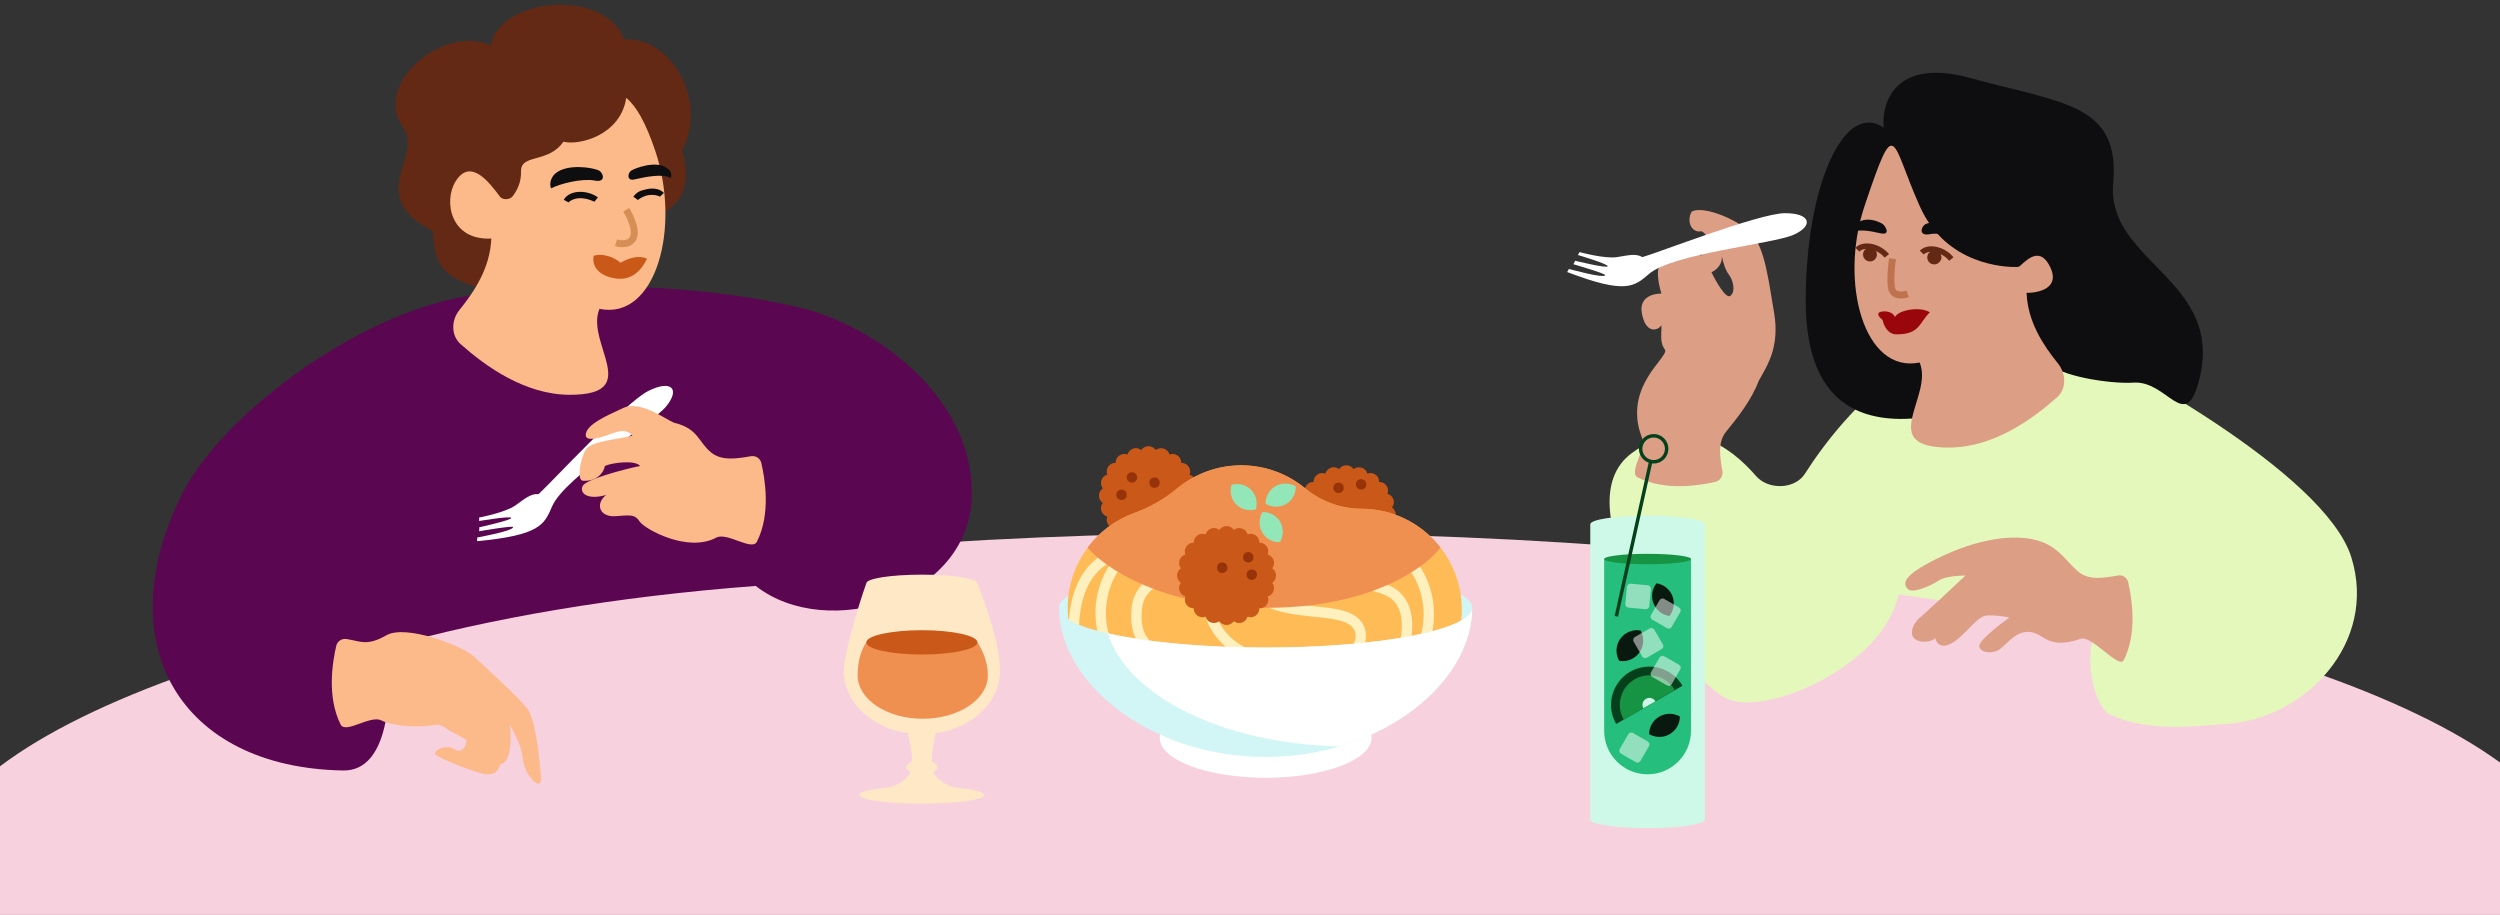 <?xml version="1.0" encoding="utf-8"?>
<!-- Generator: Adobe Illustrator 24.0.2, SVG Export Plug-In . SVG Version: 6.00 Build 0)  -->
<svg version="1.1" id="Layer_1" xmlns="http://www.w3.org/2000/svg" xmlns:xlink="http://www.w3.org/1999/xlink" x="0px" y="0px"
	 viewBox="0 0 1440 527" style="enable-background:new 0 0 1440 527;" xml:space="preserve">
<rect x="0" y="0" width="1440" height="527" fill="#333333" stroke="none"/>
<style type="text/css">
	.st0{fill:#F8D1DF;}
	.st1{clip-path:url(#SVGID_2_);}
	.st2{fill:#5A0650;}
	.st3{fill:#632914;}
	.st4{fill:#FCBA8B;}
	.st5{fill:#FFFFFF;}
	.st6{fill:#CA5919;}
	.st7{fill:#0E0E10;}
	.st8{fill:none;stroke:#D58E54;stroke-width:4;stroke-linejoin:round;stroke-miterlimit:10;}
	.st9{fill:#FFE8C5;}
	.st10{fill:#EF8F50;}
	.st11{fill:#D2F5F5;}
	.st12{fill:#FFBB55;}
	.st13{fill:none;stroke:#FFF0BD;stroke-width:6;stroke-linejoin:round;stroke-miterlimit:10;}
	.st14{fill:#93E6B8;}
	.st15{fill:#973309;}
	.st16{fill:#E5F8BC;}
	.st17{fill:#DD9E86;}
	.st18{fill:#99060C;}
	.st19{fill-rule:evenodd;clip-rule:evenodd;fill:#DD9E86;}
	.st20{fill:none;stroke:#BE724D;stroke-width:4;stroke-linejoin:round;stroke-miterlimit:10;}
	.st21{fill:#CEF9E9;}
	.st22{fill:#25BE7C;}
	.st23{fill:#179443;}
	.st24{fill-rule:evenodd;clip-rule:evenodd;fill:#09190F;}
	.st25{fill:none;stroke:#03401B;stroke-width:2;stroke-linejoin:round;stroke-miterlimit:10;}
	.st26{fill:#03401B;}
	.st27{opacity:0.5;fill:#FFFFFF;enable-background:new    ;}
</style>
<path class="st0" d="M1440,439.2V527H0v-85.6C103.6,363.2,387.5,307,721.5,307C1052.3,307,1334,362.1,1440,439.2z"/>
<g>
	<defs>
		<rect id="SVGID_1_" x="88" y="-29" width="472" height="481"/>
	</defs>
	<clipPath id="SVGID_2_">
		<use xlink:href="#SVGID_1_"  style="overflow:visible;"/>
	</clipPath>
	<g class="st1">
		<path class="st2" d="M459.7,176.9c-41.8-9.7-88-12-97.3-11.2l-92.7,4.7c-66.7,11-143.2,70.8-164.6,113.7
			c-43.3,86.5-1.7,158.1,92.6,159.7c26.5,0.5,28.9-44.6,24.1-70.7c60.2-17.1,133.1-29.5,213.5-35.6c41.1,32.3,124.5,7.3,124.5-53.3
			C559.8,226.4,501.6,186.6,459.7,176.9z"/>
		<path class="st3" d="M392.8,86.6c8.6,29.4-10.4,37.8-21,38.3c-24.1,15.8-77,46.2-95.5,40.9c-23.2-6.6-25.9-14.8-27-32.7
			c-39.4-19.9-5.5-43.7-16.8-59.1c-19.1-26.1,24.4-60.5,50-47.7c5.7-28.6,67-32.7,76.9-3.5C386.9,20.7,408,59,392.8,86.6z"/>
		<path class="st4" d="M377.5,87.1c14.8,44.3,0.2,97.5-32.2,90.8c-8.3,19.7,25.7,49.5-17,49.5c-25.9,0-48.6-16.4-63-29.2
			c-5.6-5-5.4-13.8-0.7-19.6c8.8-10.9,17.7-24.3,18.4-41.2c-23.6,1.2-27.6-21.5-20.6-32.9c8.6-13.8,19.3,0.4,25.6,8.8
			c1.6,2.1,5.9,1.8,7.4-0.4c2.3-3.1,4.9-7.6,4.7-14.2c-0.2-10.3,15.9-4.5,24.4-17.1c9,2.4,33-3.7,36.2-25.2
			C366.2,60.8,371.8,70.1,377.5,87.1z"/>
		<path class="st5" d="M276,300.1l0-2c0,0,14.9-2.8,20.9-7c5.2-3.7,8.8-6.9,13.3-6.5c5.8-5,49.8-52.7,63.2-59.4
			c13.4-6.7,18.5-1.1,10.3,8.9c-8.3,10-58.5,40.8-65.7,57.6c-4.5,10.4-6.8,16.6-43.2,20l0.1-2.1c0,0,21-3.8,20.6-6
			c0-1-19.5,2.4-19.5,2.4l0.1-2.3c0,0,18.6-4.1,18.4-5.4C294.3,297,276,300.1,276,300.1z"/>
		<path class="st4" d="M409.6,260.6c6,5,14.7,3.6,22.8,2.2c2.8-0.5,5.4,1.1,6.1,3.8c2.1,9,5.6,29.3-2.5,45.4
			c-2.8,5.6-17-5.5-23.3-2.4c-16.6,9-41.2-4.9-44.1-9c-2.8-4.1-4.5-4.1-13.8-3.3c-9.4,0.8-12.2-6.9-5.7-12.2
			c-11.4,3.3-15.5-1.6-13.4-5.3c2-3.7,23.2-9.4,33-11.4c-2.8-3.7-16.7-1.8-20.3,0c-0.8,4.5-5.3,9-12.6,8.5c-3.7,0-1.6-12.6,1.6-17.9
			c3.3-5.3,20.8-6.1,26.9-8.1c-4.5-4.9-10.2-1.6-15.1,0c-4.9,1.6-11.4,3.3-11.8,0c-0.4-6.1,11.8-11.4,21.6-15.9
			c9.7-4.5,23.5,6,29.2,8.5c0,0,0.1,0,0.1,0C402.4,246.9,402.3,254.8,409.6,260.6z"/>
		<path class="st6" d="M372.7,149c-7.3-3.1-14.6,2.3-15.4,2.3c-3.2-3.1-10.8-5.8-15.4-3.9c-1.6,10.1,9.7,13.2,15.4,13.2
			C362.9,160.6,368.6,157.5,372.7,149z"/>
		<path class="st7" d="M372.4,109c3.5-0.8,7.4-0.5,10,2.1l-2.3,2.2c-0.3-0.3-6.2-3.1-12.7,1.9l-2.6-1.9
			C367.1,110.3,368.9,109.8,372.4,109z"/>
		<path class="st7" d="M333.8,110.5c-3.6,0.1-7.3,1.4-9.1,4.6l2.8,1.5c0.2-0.4,5-5,14.9-0.4l2-2.5
			C341.4,111.5,337.4,110.4,333.8,110.5z"/>
		<path class="st7" d="M364.1,98c1.1-0.8,13.7-5.9,19.9-1.3c1.7,1.2,3.3,2.4,2.4,5.9c-4.6-2.8-14.6-0.7-21.2,0.8
			C360.9,104.4,361.3,99.2,364.1,98z"/>
		<path class="st7" d="M344.5,98c-3.8-1.6-18.1-3.8-24.7,2c-2,1.8-3.7,5.3-2.4,8.5c5.2-2.7,17.7-5.9,25.2-4.5
			C349.6,105.4,347.4,98.9,344.5,98z"/>
		<path class="st4" d="M222.6,365.9c-11.3,6.4-14.7,3.5-22.8,2.2c-2.8-0.5-5.4,1.1-6.1,3.8c-2.1,9-5.6,29.3,2.5,45.4
			c2.8,5.6,17-5.5,23.3-2.4c8.5,4.1,23.6,4,31.7,2.6c1.8-0.3,4,0.7,5.5,1.8c4,3.1,12,6.1,12,7.4c0,1.7-1.9,8.1-7.2,4.8
			c-5.3-3.3-12.7,1.4-10.5,3.3c2.2,1.9,18.7,8.8,26.6,10.7c7.9,1.9,9.6-2.4,10.8-5.5c4.8-0.2,6.7-10.5,5.3-23.3
			c0.7,3.8,6.2,9.7,7.4,20.2s11.3,20,10.5,10.7c-0.7-9.3-2.9-33-7.9-39.5c-5-6.4-20.6-20.5-30.7-30
			C266.1,371.9,233.9,359.5,222.6,365.9z"/>
		<path class="st8" d="M360.7,120.8c0,0,6.6,10.7,4.1,16.1c-2.5,5.4-10,2.9-10,2.9"/>
	</g>
</g>
<path class="st9" d="M531,331c17.7,0,32,2.2,32,5c4,10,13,34.1,13,50.5c0,18-16,32.9-37.1,35.9c0,0-3.4,15.9-1.7,16.6
	c1.7,0.7,2.8,1.8,2.8,2.9c0,1-0.8,1.9-2.1,2.6c-1.3,0.7,4.9,8.4,14,9.3c9.1,0.9,15.1,2.4,15.1,4.1c0,2.8-16.1,5-36,5
	c-19.9,0-36-2.2-36-5c0-1.7,6-3.2,15.1-4.1c9.1-0.9,15.3-8.6,14-9.3c-1.3-0.7-2.1-1.6-2.1-2.6c0-1.1,1.1-2.2,2.8-2.9
	c1.7-0.7-1.7-16.6-1.7-16.6c-21.1-3-37.1-18-37.1-35.9c0-9.2,8.3-37.5,13-50.5C499,333.2,513.3,331,531,331z"/>
<path class="st10" d="M531.5,414c20.7,0,37.5-11.2,37.5-25c0-7.9-3.2-14.7-6-19h-64c-2.6,3.7-5,9.9-5,19
	C494,402.8,510.8,414,531.5,414z"/>
<ellipse class="st6" cx="531" cy="370" rx="32" ry="7"/>
<path class="st6" d="M775.5,268L775.5,268c-1.7,0-3.3,0.9-4.2,2.2c-1.3-1-3-1.4-4.6-0.8l0,0c-1.6,0.5-2.8,1.8-3.3,3.4
	c-1.5-0.6-3.3-0.4-4.7,0.6l0,0c-1.4,1-2.1,2.6-2.1,4.2c-1.6-0.1-3.2,0.7-4.2,2.1l0,0c-1,1.4-1.2,3.2-0.6,4.7
	c-1.6,0.4-2.9,1.6-3.4,3.3l0,0c-0.5,1.6-0.2,3.4,0.8,4.6c-1.3,0.9-2.2,2.4-2.2,4.2v0c0,1.7,0.9,3.3,2.2,4.2c-1,1.3-1.4,3-0.8,4.6
	l0,0c0.5,1.6,1.8,2.8,3.4,3.3c-0.6,1.5-0.4,3.3,0.6,4.7l0,0c1,1.4,2.6,2.1,4.2,2.1c-0.1,1.6,0.7,3.2,2.1,4.2l0,0
	c1.4,1,3.2,1.2,4.7,0.6c0.4,1.6,1.6,2.9,3.3,3.4l0,0c1.6,0.5,3.4,0.2,4.6-0.8c0.9,1.3,2.4,2.2,4.2,2.2h0c1.7,0,3.3-0.9,4.2-2.2
	c1.3,1,3,1.4,4.6,0.8l0,0c1.6-0.5,2.8-1.8,3.3-3.4c1.5,0.6,3.3,0.4,4.7-0.6l0,0c1.4-1,2.1-2.6,2.1-4.2c1.6,0.1,3.2-0.7,4.2-2.1l0,0
	c1-1.4,1.2-3.2,0.6-4.7c1.6-0.4,2.9-1.6,3.4-3.3l0,0c0.5-1.6,0.2-3.4-0.8-4.6c1.3-0.9,2.2-2.4,2.2-4.2v0c0-1.7-0.9-3.3-2.2-4.2
	c1-1.3,1.4-3,0.8-4.6l0,0c-0.5-1.6-1.8-2.8-3.4-3.3c0.6-1.5,0.4-3.3-0.6-4.7l0,0c-1-1.4-2.6-2.1-4.2-2.1c0.1-1.6-0.7-3.2-2.1-4.2
	l0,0c-1.4-1-3.2-1.2-4.7-0.6c-0.4-1.6-1.6-2.9-3.3-3.4l0,0c-1.6-0.5-3.4-0.2-4.6,0.8C778.8,268.9,777.2,268,775.5,268z"/>
<path class="st6" d="M661.5,257L661.5,257c-1.7,0-3.3,0.9-4.2,2.2c-1.3-1-3-1.4-4.6-0.8l0,0c-1.6,0.5-2.8,1.8-3.3,3.4
	c-1.5-0.6-3.3-0.4-4.7,0.6l0,0c-1.4,1-2.1,2.6-2.1,4.2c-1.6-0.1-3.2,0.7-4.2,2.1l0,0c-1,1.4-1.2,3.2-0.6,4.7
	c-1.6,0.4-2.9,1.6-3.4,3.3l0,0c-0.5,1.6-0.2,3.4,0.8,4.6c-1.3,0.9-2.2,2.4-2.2,4.2v0c0,1.7,0.9,3.3,2.2,4.2c-1,1.3-1.4,3-0.8,4.6
	l0,0c0.5,1.6,1.8,2.8,3.4,3.3c-0.6,1.5-0.4,3.3,0.6,4.7l0,0c1,1.4,2.6,2.1,4.2,2.1c-0.1,1.6,0.7,3.2,2.1,4.2l0,0
	c1.4,1,3.2,1.2,4.7,0.6c0.4,1.6,1.6,2.9,3.3,3.4l0,0c1.6,0.5,3.4,0.2,4.6-0.8c0.9,1.3,2.4,2.2,4.2,2.2h0c1.7,0,3.3-0.9,4.2-2.2
	c1.3,1,3,1.4,4.6,0.8l0,0c1.6-0.5,2.8-1.8,3.3-3.4c1.5,0.6,3.3,0.4,4.7-0.6l0,0c1.4-1,2.1-2.6,2.1-4.2c1.6,0.1,3.2-0.7,4.2-2.1l0,0
	c1-1.4,1.2-3.2,0.6-4.7c1.6-0.4,2.9-1.6,3.4-3.3l0,0c0.5-1.6,0.2-3.4-0.8-4.6c1.3-0.9,2.2-2.4,2.2-4.2v0c0-1.7-0.9-3.3-2.2-4.2
	c1-1.3,1.4-3,0.8-4.6l0,0c-0.5-1.6-1.8-2.8-3.4-3.3c0.6-1.5,0.4-3.3-0.6-4.7l0,0c-1-1.4-2.6-2.1-4.2-2.1c0.1-1.6-0.7-3.2-2.1-4.2
	l0,0c-1.4-1-3.2-1.2-4.7-0.6c-0.4-1.6-1.6-2.9-3.3-3.4l0,0c-1.6-0.5-3.4-0.2-4.6,0.8C664.8,257.9,663.2,257,661.5,257z"/>
<ellipse class="st11" cx="729" cy="350" rx="119" ry="23"/>
<ellipse class="st5" cx="729" cy="425" rx="61" ry="23"/>
<path class="st12" d="M720.2,383.8c4.9-0.4,9.6-1.5,14-3c10.1,16.9,28.6,28.3,49.8,28.3c32,0,58-26,58-58s-26-58-58-58
	c-11.4,0-23.1-4.2-31.9-11.5c-10.1-8.4-23-13.5-37.1-13.5c-14.2,0-27.1,5.1-37.2,13.5c-7.2,6-15.5,10.7-24.3,13.9
	c-22.5,8-38.5,29.4-38.5,54.7c0,32,26,58,58,58C692.4,408,709.6,398.4,720.2,383.8z"/>
<path class="st13" d="M808.5,373c2.7-8.2,4.7-26.1-8.5-32.5c-16.5-8-50.5-6.5-61.5-19.5s-32-35.3-54.5-23.3 M781.5,374
	c2.7-4.3,5.2-14.1-6-18.5c-14-5.5-44-0.5-55-17.5s-25.5-38-52-31.5 M648.7,318.5c-10.5,0.2-31,9.5-30.2,47.5 M722,378.5
	c-0.5-1-20.5-5.5-26-28c-6.2-25.2-38-21.5-41-1.5c-2.4,16,5,23.3,9,25 M774.7,402c26.7,0,48.3-21.5,48.3-48.1
	c0-26.6-21.6-48.1-48.3-48.1c-9.5,0-19.2-3.5-26.5-9.6c-8.4-7-19.1-11.1-30.9-11.1c-10.9,0-21,3.6-29,9.7
	c-7.4,5.6-15.8,10.3-24.4,13.9C646.3,315.8,634,333,634,353c0,26.6,21.6,48.1,48.3,48.1"/>
<g>
	<path class="st10" d="M752.1,281.5c-10.1-8.4-23-13.5-37.1-13.5c-14.2,0-27.1,5.1-37.2,13.5c-7.2,6-15.5,10.7-24.3,13.9
		c-10.9,3.9-20.3,10.9-27,20c9.5,11.6,43.4,34.7,103,34.7s91.7-23.1,100.2-34.7C819.1,301.7,802.6,293,784,293
		C772.6,293,760.9,288.8,752.1,281.5z"/>
</g>
<path class="st11" d="M729,373c65.7,0,119-10.3,119-23c0,44-53.3,86-119,86s-119-42-119-86C610,362.7,663.3,373,729,373z"/>
<path class="st5" d="M729,373c65.7,0,119-10.3,119-23c0,34-31.8,66.8-76.5,79.9c-67.2-1.4-122.4-29.1-133.4-65.1
	C659.9,369.8,692.5,373,729,373z"/>
<path class="st6" d="M706.5,303L706.5,303c-1.7,0-3.3,0.9-4.2,2.2c-1.3-1-3-1.4-4.6-0.8l0,0c-1.6,0.5-2.8,1.8-3.3,3.4
	c-1.5-0.6-3.3-0.4-4.7,0.6l0,0c-1.4,1-2.1,2.6-2.1,4.2c-1.6-0.1-3.2,0.7-4.2,2.1l0,0c-1,1.4-1.2,3.2-0.6,4.7
	c-1.6,0.4-2.9,1.6-3.4,3.3l0,0c-0.5,1.6-0.2,3.4,0.8,4.6c-1.3,0.9-2.2,2.4-2.2,4.2v0c0,1.7,0.9,3.3,2.2,4.2c-1,1.3-1.4,3-0.8,4.6
	l0,0c0.5,1.6,1.8,2.8,3.4,3.3c-0.6,1.5-0.4,3.3,0.6,4.7l0,0c1,1.4,2.6,2.1,4.2,2.1c-0.1,1.6,0.7,3.2,2.1,4.2l0,0
	c1.4,1,3.2,1.2,4.7,0.6c0.4,1.6,1.6,2.9,3.3,3.4l0,0c1.6,0.5,3.4,0.2,4.6-0.8c0.9,1.3,2.4,2.2,4.2,2.2h0c1.7,0,3.3-0.9,4.2-2.2
	c1.3,1,3,1.4,4.6,0.8l0,0c1.6-0.5,2.8-1.8,3.3-3.4c1.5,0.6,3.3,0.4,4.7-0.6l0,0c1.4-1,2.1-2.6,2.1-4.2c1.6,0.1,3.2-0.7,4.2-2.1l0,0
	c1-1.4,1.2-3.2,0.6-4.7c1.6-0.4,2.9-1.6,3.4-3.3l0,0c0.5-1.6,0.2-3.4-0.8-4.6c1.3-0.9,2.2-2.4,2.2-4.2v0c0-1.7-0.9-3.3-2.2-4.2
	c1-1.3,1.4-3,0.8-4.6l0,0c-0.5-1.6-1.8-2.8-3.4-3.3c0.6-1.5,0.4-3.3-0.6-4.7l0,0c-1-1.4-2.6-2.1-4.2-2.1c0.1-1.6-0.7-3.2-2.1-4.2
	l0,0c-1.4-1-3.2-1.2-4.7-0.6c-0.4-1.6-1.6-2.9-3.3-3.4l0,0c-1.6-0.5-3.4-0.2-4.6,0.8C709.8,303.9,708.2,303,706.5,303z"/>
<path class="st14" d="M723.4,293.4c1.1-3.9,0.2-8.3-2.8-11.3c-3-3-7.4-4-11.3-2.8c-1.1,3.9-0.2,8.3,2.8,11.3
	C715.1,293.6,719.4,294.5,723.4,293.4z"/>
<path class="st14" d="M729,290.2c3.5,2.1,8,2.3,11.7,0.2c3.7-2.1,5.7-6.1,5.7-10.2c-3.5-2.1-8-2.3-11.7-0.2
	C731,282.1,728.9,286.1,729,290.2z"/>
<path class="st14" d="M737.2,312.3c2.1-3.5,2.3-8,0.2-11.7c-2.1-3.7-6.1-5.7-10.2-5.7c-2.1,3.5-2.3,8-0.2,11.7
	C729.1,310.4,733.1,312.4,737.2,312.3z"/>
<circle class="st15" cx="665" cy="278" r="3"/>
<circle class="st15" cx="646" cy="285" r="3"/>
<circle class="st15" cx="652" cy="275" r="3"/>
<circle class="st15" cx="719" cy="321" r="3"/>
<circle class="st15" cx="721" cy="331" r="3"/>
<circle class="st15" cx="771" cy="281" r="3"/>
<circle class="st15" cx="784" cy="279" r="3"/>
<circle class="st15" cx="704" cy="327" r="3"/>
<path class="st16" d="M1354.4,321.1c-15.3-49.6-140.1-115.6-163-125.3c-76.5-20.8-128.9,41.4-151.8,77.1c-5.8,9.1-21.2,9.4-28.2,1.2
	c-15.2-17.5-40.7-35.8-71.5-13.1c-41,30.2,27.4,126.5,53.9,141c21.2,11.6,90.6-17.3,99.8-59.6c38.6,5.6,55.5,6.8,113.1,23
	c-5,8.9-3,34.4,6.3,44.5c0.8,0.9,1.9,1.5,3,2c24.1,10.5,51.1,5.8,67.2,5C1327.4,413.8,1369.7,370.6,1354.4,321.1z"/>
<path class="st7" d="M1134.8,44.9c-43.1-11.8-51.2,14.2-49.8,28.6c-22.9-15.6-44.9,33.6-44.9,99.9s40,70.4,67.8,67.1
	c27.8-3.3,53.8-64.6,72.7-31.4c4.1,7.1,34.2,12.2,48.3,11.3c19.4-1.3,29.5,28.5,37.4,0c16.5-59.2-53.2-69-49.1-114.8
	S1188.6,59.6,1134.8,44.9z"/>
<path class="st17" d="M1073.9,118.9c-14.6,43.9-0.2,96.5,31.8,89.9c8.3,19.5-25.4,49,16.8,49c25.7,0,48.1-16.3,62.3-28.9
	c5.6-4.9,5.3-13.6,0.7-19.4c-8.7-10.8-17.5-24.1-18.2-40.8c7.6,0,19.4-3,13.6-14.9c-5.7-11.8-12.9-4.7-17.3-0.7
	c-0.5,0.5-1.2,0.7-1.8,0.7c-6.4,0.1-40.8-0.8-56-35C1088.9,81.2,1092.3,64.1,1073.9,118.9z"/>
<path class="st18" d="M1081.9,180.7c0.2-1.8,7.8-2.4,9.6,1.9c2.2-4.2,14.7-6.2,20.1-2.7c-6.4,6.2-5.7,12.7-19.2,12.7
	c-5.2,0-7.4-5.3-8-8.2C1083.8,183.6,1081.7,182.4,1081.9,180.7z"/>
<path class="st3" d="M1078.7,140.6c-3.5-0.8-7.4-0.5-10,2.1l2.3,2.2c0.9-0.9,2.1-1.4,3.7-1.5c-1,0.7-1.6,1.9-1.6,3.2
	c0,2.2,1.8,4,4,4c2.2,0,4-1.8,4-4c0-0.7-0.2-1.4-0.5-2c1.9,0.9,3.7,2.2,4.9,3.8l2.6-2C1085.8,143.6,1082.2,141.4,1078.7,140.6z"/>
<path class="st3" d="M1114.1,152.3c-2.2,0-4-1.8-4-4c0-1.3,0.6-2.5,1.6-3.2c-1.5,0.1-2.8,0.6-3.6,1.5l-2.3-2.2c2.6-2.6,6.5-3,10-2.1
	c3.5,0.8,7.1,3,9.4,5.9l-2.5,2c-1.2-1.5-2.9-2.9-4.9-3.8c0.3,0.6,0.5,1.2,0.5,2C1118.1,150.5,1116.3,152.3,1114.1,152.3z"/>
<path class="st7" d="M1084.4,129c-1.3-0.9-13.4-7.5-19.4,5.4c4.5-2.8,11.7-1.5,18.3,0C1089.4,135.7,1085.8,129.9,1084.4,129z"/>
<path class="st7" d="M1109.6,128.9c5-2.1,17-0.9,23.8,11.3c-5.1-2.6-14.4-6.7-21.9-5.3C1104.5,136.2,1106.7,129.8,1109.6,128.9z"/>
<path class="st17" d="M1197.3,329.4c5.9,5,14.5,3.5,22.5,2.1c2.8-0.5,5.4,1.1,6,3.8c2.1,8.9,5.5,29.1-2.5,44.9
	c-2.8,5.6-18.9-15.2-25.2-12.1c-18.4,6.1-20.5-2.8-28.2-4c-7.7-1.2-12.5,5.2-17.3,9.3c-4.8,4-12.9,2.4-12.5-1.6
	c0.3-3.2,11.7-12.1,17.3-16.1c-2.3-0.5-8-1.5-12.9-1.2c-6,0.4-12.5,11.7-20.5,16.1c-6.4,3.5-8.9-0.7-9.3-3.2c-0.3,1.3-5.2,2.9-8.8,2
	c-8.1-2-4-10.5,0-13.7c3.2-2.6,18.8-17.2,26.2-24.2c-3.8,0-12.1,0.6-15.3,2.8c-4,2.8-15.3,8.1-18.1,4.8c-2.8-3.2-2.4-7.6,16.1-16.9
	c25.5-12.8,46.3-14.5,58.8-10.9C1186.2,315,1190.1,323.6,1197.3,329.4z"/>
<path class="st19" d="M992.1,271.3c-1.4-8-2.8-16.7,2.1-22.6c0.3-0.3,0.5-0.7,0.8-1c5.8-7.2,13.8-17.1,18-28.3c0.5-1,1.1-2,1.8-3.2
	c3.9-6.8,10.2-17.7,7.1-35.9c-0.4-2.4-0.8-4.8-1.2-7.2c-3-18.4-5.6-34.4-14.5-41.1c-10.1-7.7-26.2-13.3-31.8-10.1
	c-3.2,5.6,0,12.5,5.6,11.3c1.9,0.6,4,4,4.8,5.6c-1.6,1.6-4.8,5.6-4.8,8.5c-3.6-2.8-9.3-2.4-11.3,1.6c-4-1.6-13.3,1.2-13.7,7.3
	c-0.3,4.8,1.2,10.6,2,12.9c-4.5-0.1-13,1.9-11.3,11.3c2.1,11.7,8.9,10.5,11.3,6.9c0,1.4,0,2.6-0.1,3.7c-0.1,4.5-0.2,7.2,2.1,10.4
	c0.8,1.2-1,3.5-3.6,7c-6.4,8.2-17.7,22.9-9.7,43.5c1.5,2.9-0.2,7.6-1.9,12.1c-1.8,4.9-3.4,9.5-0.5,11c15.9,8,36,4.6,44.9,2.5
	C991,276.7,992.6,274,992.1,271.3z M995.9,158.3c-2.2-2.9-3.4-7.1-4.1-10.8c0.4,5.3-3.8,8.4-6,9.3c2.6,5.4,8.4,15.6,10.9,13.6
	C999.9,168,998.2,161.2,995.9,158.3z"/>
<path class="st5" d="M908.9,146.9l0.9-1.7c0,0,14.5,4,21.6,2.9c6.3-1,10.8-2.3,14.6,0c7.3-1.9,67.1-25.2,82-25.3
	c14.8-0.1,16.9,7.1,5.2,12.4c-11.7,5.3-69.7,10.8-83.4,22.6c-8.5,7.3-13.3,11.8-47.1-1.1l1-1.8c0,0,20.3,5.7,20.9,3.6
	c0.4-0.9-18.3-6.3-18.3-6.3l1-2c0,0,18.3,4.5,18.7,3.2C926.6,152.1,908.9,146.9,908.9,146.9z"/>
<path class="st20" d="M1090.1,149c0,0-1.5,9.4-0.7,16.3c0.9,7,9.4,4,9.4,4"/>
<path class="st21" d="M949,297c-18.2,0-33,2.2-33,5v170c0,2.8,14.8,5,33,5s33-2.2,33-5V302C982,299.2,967.2,297,949,297z"/>
<path class="st22" d="M924,322h50v99c0,13.8-11.2,25-25,25s-25-11.2-25-25V322z"/>
<ellipse class="st23" cx="949" cy="322" rx="25" ry="3"/>
<path class="st24" d="M961.6,354.8c-5.7-0.8-10-5.7-10-11.6c0-2.7,0.9-5.2,2.5-7.2c5.7,0.8,10,5.7,10,11.6
	C964.1,350.3,963.2,352.8,961.6,354.8z"/>
<path class="st24" d="M967.6,412.7c0,4.1-2.1,8-5.9,10.2c-3.8,2.2-8.2,2-11.8,0c0-4.1,2.1-8,5.9-10.2
	C959.6,410.6,964.1,410.7,967.6,412.7z"/>
<path class="st24" d="M934.7,380.8c6.5,0,11.8-5.3,11.8-11.8c0-2.1-0.6-4.1-1.5-5.8c-0.7-0.1-1.4-0.2-2.1-0.2
	c-6.5,0-11.8,5.3-11.8,11.8c0,2.1,0.6,4.1,1.5,5.8C933.2,380.7,933.9,380.8,934.7,380.8z"/>
<path class="st25" d="M931,355l20-90"/>
<circle class="st25" cx="952.5" cy="258.5" r="7.5"/>
<path class="st26" d="M969.1,395c-2.9-5.1-7.7-8.7-13.4-10.3c-5.6-1.5-11.6-0.7-16.7,2.2c-5.1,2.9-8.7,7.7-10.3,13.4
	c-1.5,5.6-0.7,11.6,2.2,16.7l19.1-11L969.1,395z"/>
<path class="st23" d="M964.7,397.5c-2.3-3.9-6-6.8-10.3-7.9c-4.4-1.2-9-0.6-12.9,1.7c-3.9,2.3-6.8,6-7.9,10.3
	c-1.2,4.4-0.6,9,1.7,12.9L950,406L964.7,397.5z"/>
<path class="st21" d="M953.5,404c-0.5-0.9-1.4-1.6-2.4-1.9c-1-0.3-2.1-0.1-3,0.4c-0.9,0.5-1.6,1.4-1.9,2.4c-0.3,1-0.1,2.1,0.4,3
	l3.5-2L953.5,404z"/>
<path class="st27" d="M941.7,366.9l8.5-4.9c1-0.6,2.2-0.2,2.7,0.7l4.9,8.5c0.6,1,0.2,2.2-0.7,2.7l-8.5,4.9c-1,0.6-2.2,0.2-2.7-0.7
	l-4.9-8.5C940.4,368.7,940.8,367.5,941.7,366.9z"/>
<path class="st27" d="M958.6,345l8.5,4.9c1,0.6,1.3,1.8,0.7,2.7l-4.9,8.5c-0.6,1-1.8,1.3-2.7,0.7l-8.5-4.9c-1-0.6-1.3-1.8-0.7-2.7
	l4.9-8.5C956.5,344.8,957.7,344.4,958.6,345z"/>
<path class="st27" d="M958.6,378l8.5,4.9c1,0.6,1.3,1.8,0.7,2.7l-4.9,8.5c-0.6,1-1.8,1.3-2.7,0.7l-8.5-4.9c-1-0.6-1.3-1.8-0.7-2.7
	l4.9-8.5C956.5,377.8,957.7,377.4,958.6,378z"/>
<path class="st27" d="M939.3,336.2l9.8,0.9c1.1,0.1,1.9,1.1,1.8,2.2l-0.9,9.8c-0.1,1.1-1.1,1.9-2.2,1.8l-9.8-0.9
	c-1.1-0.1-1.9-1.1-1.8-2.2l0.9-9.8C937.2,336.9,938.2,336.1,939.3,336.2z"/>
<path class="st27" d="M933.7,434.1l8.5,4.9c1,0.6,2.2,0.2,2.7-0.7l4.9-8.5c0.6-1,0.2-2.2-0.7-2.7l-8.5-4.9c-1-0.6-2.2-0.2-2.7,0.7
	l-4.9,8.5C932.4,432.3,932.8,433.5,933.7,434.1z"/>
</svg>
